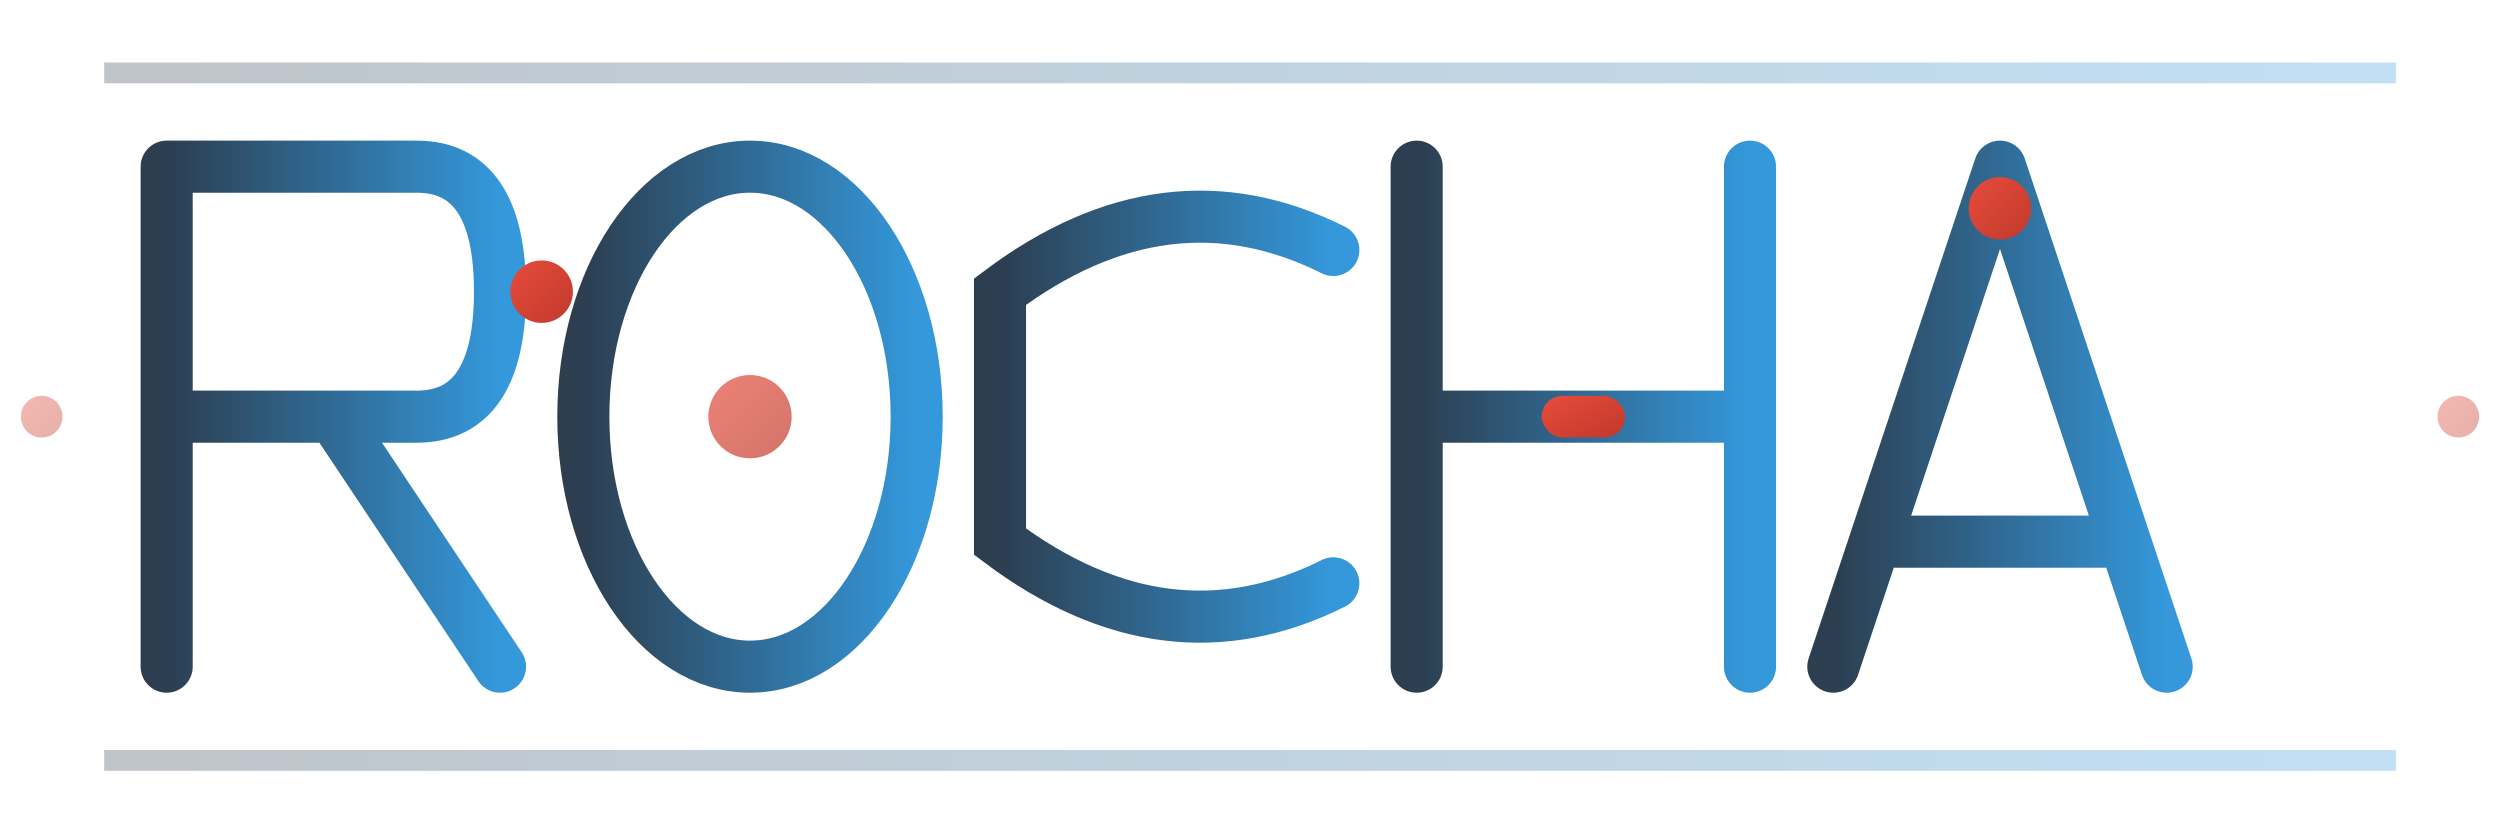 <svg width="120" height="40" viewBox="0 0 120 40" xmlns="http://www.w3.org/2000/svg">
  <!-- Definiciones de gradientes y filtros -->
  <defs>
    <!-- Gradiente principal -->
    <linearGradient id="primaryGradient" x1="0%" y1="0%" x2="100%" y2="0%">
      <stop offset="0%" style="stop-color:#2C3E50;stop-opacity:1" />
      <stop offset="100%" style="stop-color:#3498DB;stop-opacity:1" />
    </linearGradient>
    
    <!-- Gradiente de acento -->
    <linearGradient id="accentGradient" x1="0%" y1="0%" x2="100%" y2="100%">
      <stop offset="0%" style="stop-color:#E74C3C;stop-opacity:1" />
      <stop offset="100%" style="stop-color:#C0392B;stop-opacity:1" />
    </linearGradient>
    
    <!-- Sombra -->
    <filter id="dropShadow" x="-20%" y="-20%" width="140%" height="140%">
      <feDropShadow dx="2" dy="2" stdDeviation="2" flood-color="#2C3E50" flood-opacity="0.3"/>
    </filter>
    
    <!-- Efecto de brillo -->
    <filter id="glow" x="-20%" y="-20%" width="140%" height="140%">
      <feGaussianBlur stdDeviation="2" result="coloredBlur"/>
      <feMerge> 
        <feMergeNode in="coloredBlur"/>
        <feMergeNode in="SourceGraphic"/>
      </feMerge>
    </filter>
  </defs>
  
  <!-- Fondo decorativo sutil -->
  <rect x="0" y="0" width="120" height="40" fill="none" stroke="none"/>
  
  <!-- Elemento decorativo - línea superior -->
  <rect x="5" y="3" width="110" height="1" fill="url(#primaryGradient)" opacity="0.3"/>
  
  <!-- Letra R -->
  <g transform="translate(8, 8)">
    <!-- Trazo principal de R -->
    <path d="M0 0 L0 24 M0 0 L12 0 Q16 0 16 6 Q16 12 12 12 L0 12 M8 12 L16 24" 
          stroke="url(#primaryGradient)" 
          stroke-width="2.5" 
          fill="none" 
          stroke-linecap="round" 
          stroke-linejoin="round"
          filter="url(#dropShadow)"/>
    <!-- Punto decorativo en R -->
    <circle cx="18" cy="6" r="1.5" fill="url(#accentGradient)"/>
  </g>
  
  <!-- Letra O -->
  <g transform="translate(28, 8)">
    <ellipse cx="8" cy="12" rx="8" ry="12" 
             stroke="url(#primaryGradient)" 
             stroke-width="2.5" 
             fill="none"
             filter="url(#dropShadow)"/>
    <!-- Punto central decorativo -->
    <circle cx="8" cy="12" r="2" fill="url(#accentGradient)" opacity="0.7"/>
  </g>
  
  <!-- Letra C -->
  <g transform="translate(48, 8)">
    <path d="M16 4 Q8 0 0 6 Q0 12 0 18 Q8 24 16 20" 
          stroke="url(#primaryGradient)" 
          stroke-width="2.5" 
          fill="none" 
          stroke-linecap="round"
          filter="url(#dropShadow)"/>
  </g>
  
  <!-- Letra H -->
  <g transform="translate(68, 8)">
    <path d="M0 0 L0 24 M16 0 L16 24 M0 12 L16 12" 
          stroke="url(#primaryGradient)" 
          stroke-width="2.5" 
          fill="none" 
          stroke-linecap="round"
          filter="url(#dropShadow)"/>
    <!-- Elemento decorativo en H -->
    <rect x="6" y="11" width="4" height="2" fill="url(#accentGradient)" rx="1"/>
  </g>
  
  <!-- Letra A -->
  <g transform="translate(88, 8)">
    <path d="M0 24 L8 0 L16 24 M3 18 L13 18" 
          stroke="url(#primaryGradient)" 
          stroke-width="2.5" 
          fill="none" 
          stroke-linecap="round" 
          stroke-linejoin="round"
          filter="url(#dropShadow)"/>
    <!-- Punto superior decorativo -->
    <circle cx="8" cy="2" r="1.5" fill="url(#accentGradient)"/>
  </g>
  
  <!-- Línea decorativa inferior -->
  <rect x="5" y="36" width="110" height="1" fill="url(#primaryGradient)" opacity="0.3"/>
  
  <!-- Elementos decorativos adicionales -->
  <g opacity="0.4">
    <!-- Pequeños elementos geométricos -->
    <circle cx="2" cy="20" r="1" fill="url(#accentGradient)"/>
    <circle cx="118" cy="20" r="1" fill="url(#accentGradient)"/>
    
    <!-- Líneas de conexión sutiles -->
    <line x1="3" y1="20" x2="8" y2="20" stroke="url(#primaryGradient)" stroke-width="0.5" opacity="0.5"/>
    <line x1="112" y1="20" x2="117" y2="20" stroke="url(#primaryGradient)" stroke-width="0.5" opacity="0.5"/>
  </g>
  
  <!-- Animación sutil (opcional, se puede activar con CSS) -->
  <style>
    <![CDATA[
    .logo-animation {
      animation: logoGlow 3s ease-in-out infinite alternate;
    }
    
    @keyframes logoGlow {
      0% { filter: url(#dropShadow); }
      100% { filter: url(#glow); }
    }
    
    .logo-hover:hover {
      animation: logoGlow 0.5s ease-in-out;
    }
    ]]>
  </style>
</svg>
